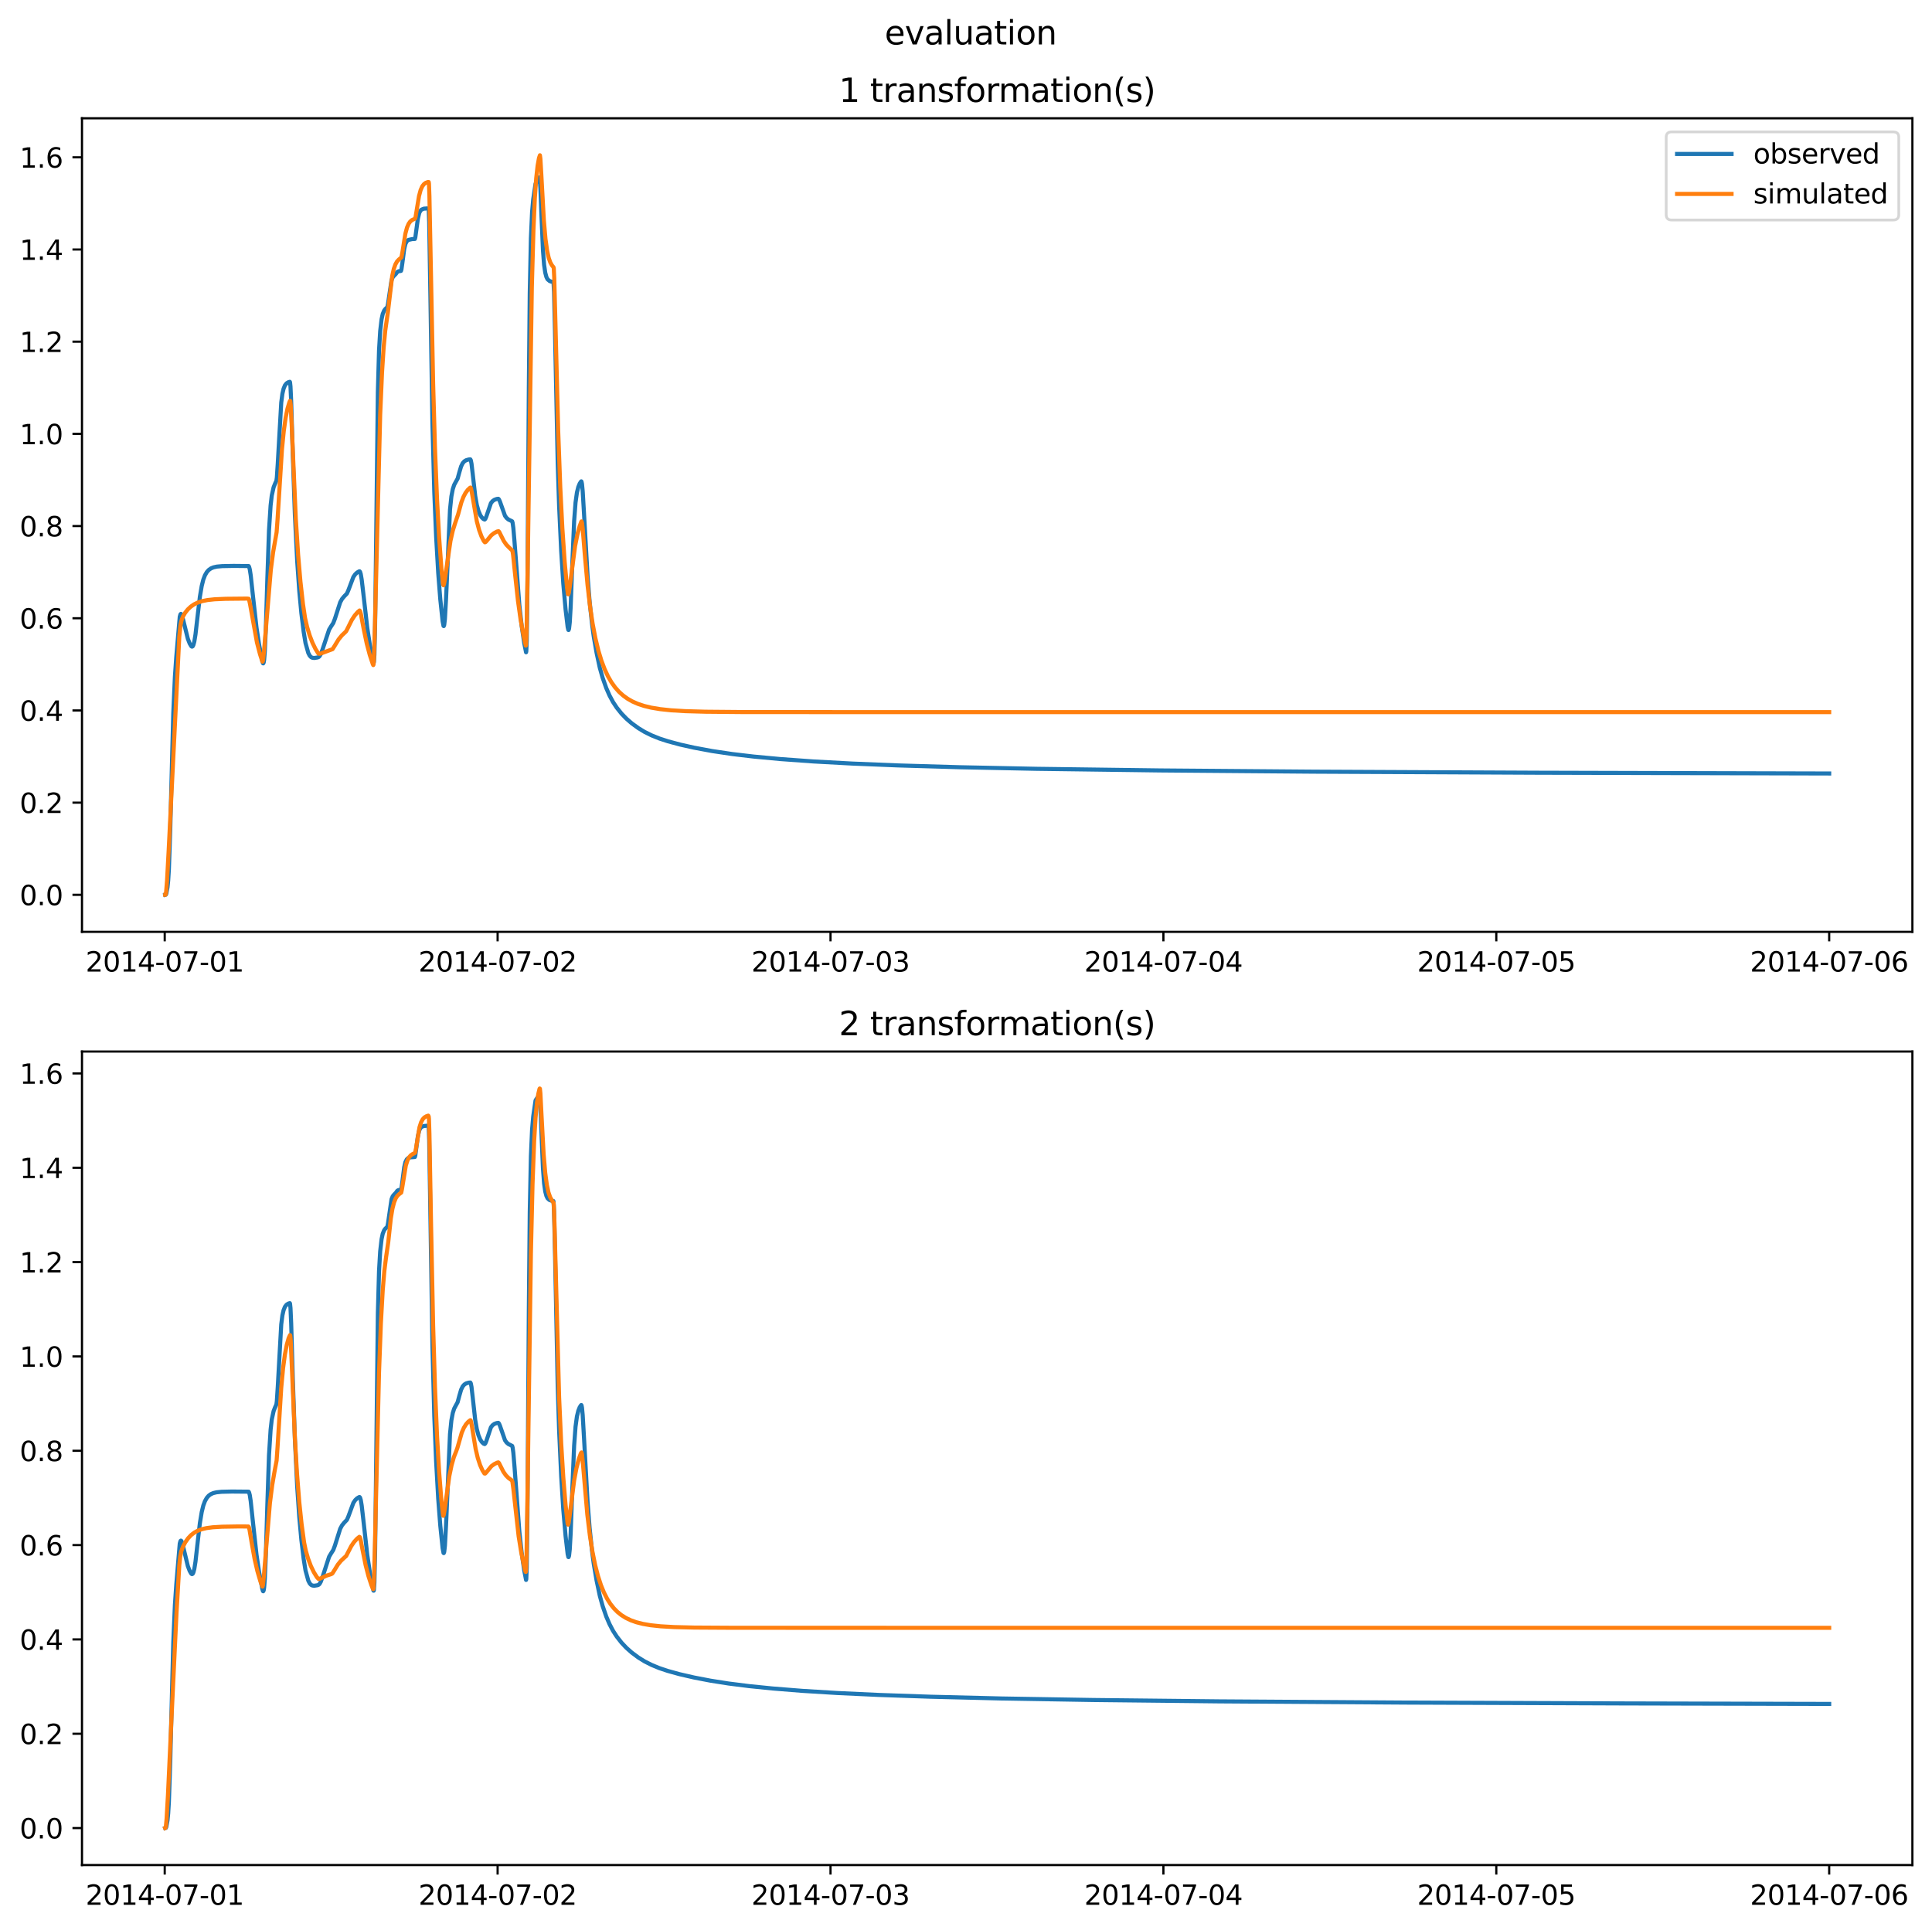 <?xml version="1.0" encoding="utf-8" standalone="no"?>
<!DOCTYPE svg PUBLIC "-//W3C//DTD SVG 1.1//EN"
  "http://www.w3.org/Graphics/SVG/1.1/DTD/svg11.dtd">
<svg xmlns:xlink="http://www.w3.org/1999/xlink" width="709.337pt" height="708.798pt" viewBox="0 0 709.337 708.798" xmlns="http://www.w3.org/2000/svg" version="1.1">
 <defs>
  <style type="text/css">*{stroke-linejoin: round; stroke-linecap: butt}</style>
 </defs>
 <g id="figure_1">
  <g id="patch_1">
   <path d="M 0 708.798 
L 709.337 708.798 
L 709.337 0 
L 0 0 
z
" style="fill: #ffffff"/>
  </g>
  <g id="axes_1">
   <g id="patch_2">
    <path d="M 30.103 342.2 
L 702.137 342.2 
L 702.137 43.44 
L 30.103 43.44 
z
" style="fill: #ffffff"/>
   </g>
   <g id="matplotlib.axis_1">
    <g id="xtick_1">
     <g id="line2d_1">
      <defs>
       <path id="m82e389ba92" d="M 0 0 
L 0 3.5 
" style="stroke: #000000; stroke-width: 0.8"/>
      </defs>
      <g>
       <use xlink:href="#m82e389ba92" x="60.48" y="342.2" style="stroke: #000000; stroke-width: 0.8"/>
      </g>
     </g>
     <g id="text_1">
      <!-- 2014-07-01 -->
      <g transform="translate(31.423 356.798) scale(0.1 -0.1)">
       <defs>
        <path id="DejaVuSans-32" d="M 1228 531 
L 3431 531 
L 3431 0 
L 469 0 
L 469 531 
Q 828 903 1448 1529 
Q 2069 2156 2228 2338 
Q 2531 2678 2651 2914 
Q 2772 3150 2772 3378 
Q 2772 3750 2511 3984 
Q 2250 4219 1831 4219 
Q 1534 4219 1204 4116 
Q 875 4013 500 3803 
L 500 4441 
Q 881 4594 1212 4672 
Q 1544 4750 1819 4750 
Q 2544 4750 2975 4387 
Q 3406 4025 3406 3419 
Q 3406 3131 3298 2873 
Q 3191 2616 2906 2266 
Q 2828 2175 2409 1742 
Q 1991 1309 1228 531 
z
" transform="scale(0.016)"/>
        <path id="DejaVuSans-30" d="M 2034 4250 
Q 1547 4250 1301 3770 
Q 1056 3291 1056 2328 
Q 1056 1369 1301 889 
Q 1547 409 2034 409 
Q 2525 409 2770 889 
Q 3016 1369 3016 2328 
Q 3016 3291 2770 3770 
Q 2525 4250 2034 4250 
z
M 2034 4750 
Q 2819 4750 3233 4129 
Q 3647 3509 3647 2328 
Q 3647 1150 3233 529 
Q 2819 -91 2034 -91 
Q 1250 -91 836 529 
Q 422 1150 422 2328 
Q 422 3509 836 4129 
Q 1250 4750 2034 4750 
z
" transform="scale(0.016)"/>
        <path id="DejaVuSans-31" d="M 794 531 
L 1825 531 
L 1825 4091 
L 703 3866 
L 703 4441 
L 1819 4666 
L 2450 4666 
L 2450 531 
L 3481 531 
L 3481 0 
L 794 0 
L 794 531 
z
" transform="scale(0.016)"/>
        <path id="DejaVuSans-34" d="M 2419 4116 
L 825 1625 
L 2419 1625 
L 2419 4116 
z
M 2253 4666 
L 3047 4666 
L 3047 1625 
L 3713 1625 
L 3713 1100 
L 3047 1100 
L 3047 0 
L 2419 0 
L 2419 1100 
L 313 1100 
L 313 1709 
L 2253 4666 
z
" transform="scale(0.016)"/>
        <path id="DejaVuSans-2d" d="M 313 2009 
L 1997 2009 
L 1997 1497 
L 313 1497 
L 313 2009 
z
" transform="scale(0.016)"/>
        <path id="DejaVuSans-37" d="M 525 4666 
L 3525 4666 
L 3525 4397 
L 1831 0 
L 1172 0 
L 2766 4134 
L 525 4134 
L 525 4666 
z
" transform="scale(0.016)"/>
       </defs>
       <use xlink:href="#DejaVuSans-32"/>
       <use xlink:href="#DejaVuSans-30" x="63.623"/>
       <use xlink:href="#DejaVuSans-31" x="127.246"/>
       <use xlink:href="#DejaVuSans-34" x="190.869"/>
       <use xlink:href="#DejaVuSans-2d" x="254.492"/>
       <use xlink:href="#DejaVuSans-30" x="290.576"/>
       <use xlink:href="#DejaVuSans-37" x="354.199"/>
       <use xlink:href="#DejaVuSans-2d" x="417.822"/>
       <use xlink:href="#DejaVuSans-30" x="453.906"/>
       <use xlink:href="#DejaVuSans-31" x="517.529"/>
      </g>
     </g>
    </g>
    <g id="xtick_2">
     <g id="line2d_2">
      <g>
       <use xlink:href="#m82e389ba92" x="182.702" y="342.2" style="stroke: #000000; stroke-width: 0.8"/>
      </g>
     </g>
     <g id="text_2">
      <!-- 2014-07-02 -->
      <g transform="translate(153.644 356.798) scale(0.1 -0.1)">
       <use xlink:href="#DejaVuSans-32"/>
       <use xlink:href="#DejaVuSans-30" x="63.623"/>
       <use xlink:href="#DejaVuSans-31" x="127.246"/>
       <use xlink:href="#DejaVuSans-34" x="190.869"/>
       <use xlink:href="#DejaVuSans-2d" x="254.492"/>
       <use xlink:href="#DejaVuSans-30" x="290.576"/>
       <use xlink:href="#DejaVuSans-37" x="354.199"/>
       <use xlink:href="#DejaVuSans-2d" x="417.822"/>
       <use xlink:href="#DejaVuSans-30" x="453.906"/>
       <use xlink:href="#DejaVuSans-32" x="517.529"/>
      </g>
     </g>
    </g>
    <g id="xtick_3">
     <g id="line2d_3">
      <g>
       <use xlink:href="#m82e389ba92" x="304.924" y="342.2" style="stroke: #000000; stroke-width: 0.8"/>
      </g>
     </g>
     <g id="text_3">
      <!-- 2014-07-03 -->
      <g transform="translate(275.866 356.798) scale(0.1 -0.1)">
       <defs>
        <path id="DejaVuSans-33" d="M 2597 2516 
Q 3050 2419 3304 2112 
Q 3559 1806 3559 1356 
Q 3559 666 3084 287 
Q 2609 -91 1734 -91 
Q 1441 -91 1130 -33 
Q 819 25 488 141 
L 488 750 
Q 750 597 1062 519 
Q 1375 441 1716 441 
Q 2309 441 2620 675 
Q 2931 909 2931 1356 
Q 2931 1769 2642 2001 
Q 2353 2234 1838 2234 
L 1294 2234 
L 1294 2753 
L 1863 2753 
Q 2328 2753 2575 2939 
Q 2822 3125 2822 3475 
Q 2822 3834 2567 4026 
Q 2313 4219 1838 4219 
Q 1578 4219 1281 4162 
Q 984 4106 628 3988 
L 628 4550 
Q 988 4650 1302 4700 
Q 1616 4750 1894 4750 
Q 2613 4750 3031 4423 
Q 3450 4097 3450 3541 
Q 3450 3153 3228 2886 
Q 3006 2619 2597 2516 
z
" transform="scale(0.016)"/>
       </defs>
       <use xlink:href="#DejaVuSans-32"/>
       <use xlink:href="#DejaVuSans-30" x="63.623"/>
       <use xlink:href="#DejaVuSans-31" x="127.246"/>
       <use xlink:href="#DejaVuSans-34" x="190.869"/>
       <use xlink:href="#DejaVuSans-2d" x="254.492"/>
       <use xlink:href="#DejaVuSans-30" x="290.576"/>
       <use xlink:href="#DejaVuSans-37" x="354.199"/>
       <use xlink:href="#DejaVuSans-2d" x="417.822"/>
       <use xlink:href="#DejaVuSans-30" x="453.906"/>
       <use xlink:href="#DejaVuSans-33" x="517.529"/>
      </g>
     </g>
    </g>
    <g id="xtick_4">
     <g id="line2d_4">
      <g>
       <use xlink:href="#m82e389ba92" x="427.146" y="342.2" style="stroke: #000000; stroke-width: 0.8"/>
      </g>
     </g>
     <g id="text_4">
      <!-- 2014-07-04 -->
      <g transform="translate(398.088 356.798) scale(0.1 -0.1)">
       <use xlink:href="#DejaVuSans-32"/>
       <use xlink:href="#DejaVuSans-30" x="63.623"/>
       <use xlink:href="#DejaVuSans-31" x="127.246"/>
       <use xlink:href="#DejaVuSans-34" x="190.869"/>
       <use xlink:href="#DejaVuSans-2d" x="254.492"/>
       <use xlink:href="#DejaVuSans-30" x="290.576"/>
       <use xlink:href="#DejaVuSans-37" x="354.199"/>
       <use xlink:href="#DejaVuSans-2d" x="417.822"/>
       <use xlink:href="#DejaVuSans-30" x="453.906"/>
       <use xlink:href="#DejaVuSans-34" x="517.529"/>
      </g>
     </g>
    </g>
    <g id="xtick_5">
     <g id="line2d_5">
      <g>
       <use xlink:href="#m82e389ba92" x="549.368" y="342.2" style="stroke: #000000; stroke-width: 0.8"/>
      </g>
     </g>
     <g id="text_5">
      <!-- 2014-07-05 -->
      <g transform="translate(520.31 356.798) scale(0.1 -0.1)">
       <defs>
        <path id="DejaVuSans-35" d="M 691 4666 
L 3169 4666 
L 3169 4134 
L 1269 4134 
L 1269 2991 
Q 1406 3038 1543 3061 
Q 1681 3084 1819 3084 
Q 2600 3084 3056 2656 
Q 3513 2228 3513 1497 
Q 3513 744 3044 326 
Q 2575 -91 1722 -91 
Q 1428 -91 1123 -41 
Q 819 9 494 109 
L 494 744 
Q 775 591 1075 516 
Q 1375 441 1709 441 
Q 2250 441 2565 725 
Q 2881 1009 2881 1497 
Q 2881 1984 2565 2268 
Q 2250 2553 1709 2553 
Q 1456 2553 1204 2497 
Q 953 2441 691 2322 
L 691 4666 
z
" transform="scale(0.016)"/>
       </defs>
       <use xlink:href="#DejaVuSans-32"/>
       <use xlink:href="#DejaVuSans-30" x="63.623"/>
       <use xlink:href="#DejaVuSans-31" x="127.246"/>
       <use xlink:href="#DejaVuSans-34" x="190.869"/>
       <use xlink:href="#DejaVuSans-2d" x="254.492"/>
       <use xlink:href="#DejaVuSans-30" x="290.576"/>
       <use xlink:href="#DejaVuSans-37" x="354.199"/>
       <use xlink:href="#DejaVuSans-2d" x="417.822"/>
       <use xlink:href="#DejaVuSans-30" x="453.906"/>
       <use xlink:href="#DejaVuSans-35" x="517.529"/>
      </g>
     </g>
    </g>
    <g id="xtick_6">
     <g id="line2d_6">
      <g>
       <use xlink:href="#m82e389ba92" x="671.59" y="342.2" style="stroke: #000000; stroke-width: 0.8"/>
      </g>
     </g>
     <g id="text_6">
      <!-- 2014-07-06 -->
      <g transform="translate(642.532 356.798) scale(0.1 -0.1)">
       <defs>
        <path id="DejaVuSans-36" d="M 2113 2584 
Q 1688 2584 1439 2293 
Q 1191 2003 1191 1497 
Q 1191 994 1439 701 
Q 1688 409 2113 409 
Q 2538 409 2786 701 
Q 3034 994 3034 1497 
Q 3034 2003 2786 2293 
Q 2538 2584 2113 2584 
z
M 3366 4563 
L 3366 3988 
Q 3128 4100 2886 4159 
Q 2644 4219 2406 4219 
Q 1781 4219 1451 3797 
Q 1122 3375 1075 2522 
Q 1259 2794 1537 2939 
Q 1816 3084 2150 3084 
Q 2853 3084 3261 2657 
Q 3669 2231 3669 1497 
Q 3669 778 3244 343 
Q 2819 -91 2113 -91 
Q 1303 -91 875 529 
Q 447 1150 447 2328 
Q 447 3434 972 4092 
Q 1497 4750 2381 4750 
Q 2619 4750 2861 4703 
Q 3103 4656 3366 4563 
z
" transform="scale(0.016)"/>
       </defs>
       <use xlink:href="#DejaVuSans-32"/>
       <use xlink:href="#DejaVuSans-30" x="63.623"/>
       <use xlink:href="#DejaVuSans-31" x="127.246"/>
       <use xlink:href="#DejaVuSans-34" x="190.869"/>
       <use xlink:href="#DejaVuSans-2d" x="254.492"/>
       <use xlink:href="#DejaVuSans-30" x="290.576"/>
       <use xlink:href="#DejaVuSans-37" x="354.199"/>
       <use xlink:href="#DejaVuSans-2d" x="417.822"/>
       <use xlink:href="#DejaVuSans-30" x="453.906"/>
       <use xlink:href="#DejaVuSans-36" x="517.529"/>
      </g>
     </g>
    </g>
   </g>
   <g id="matplotlib.axis_2">
    <g id="ytick_1">
     <g id="line2d_7">
      <defs>
       <path id="m7248bba0df" d="M 0 0 
L -3.5 0 
" style="stroke: #000000; stroke-width: 0.8"/>
      </defs>
      <g>
       <use xlink:href="#m7248bba0df" x="30.103" y="328.615" style="stroke: #000000; stroke-width: 0.8"/>
      </g>
     </g>
     <g id="text_7">
      <!-- 0.0 -->
      <g transform="translate(7.2 332.415) scale(0.1 -0.1)">
       <defs>
        <path id="DejaVuSans-2e" d="M 684 794 
L 1344 794 
L 1344 0 
L 684 0 
L 684 794 
z
" transform="scale(0.016)"/>
       </defs>
       <use xlink:href="#DejaVuSans-30"/>
       <use xlink:href="#DejaVuSans-2e" x="63.623"/>
       <use xlink:href="#DejaVuSans-30" x="95.41"/>
      </g>
     </g>
    </g>
    <g id="ytick_2">
     <g id="line2d_8">
      <g>
       <use xlink:href="#m7248bba0df" x="30.103" y="294.759" style="stroke: #000000; stroke-width: 0.8"/>
      </g>
     </g>
     <g id="text_8">
      <!-- 0.2 -->
      <g transform="translate(7.2 298.558) scale(0.1 -0.1)">
       <use xlink:href="#DejaVuSans-30"/>
       <use xlink:href="#DejaVuSans-2e" x="63.623"/>
       <use xlink:href="#DejaVuSans-32" x="95.41"/>
      </g>
     </g>
    </g>
    <g id="ytick_3">
     <g id="line2d_9">
      <g>
       <use xlink:href="#m7248bba0df" x="30.103" y="260.903" style="stroke: #000000; stroke-width: 0.8"/>
      </g>
     </g>
     <g id="text_9">
      <!-- 0.4 -->
      <g transform="translate(7.2 264.702) scale(0.1 -0.1)">
       <use xlink:href="#DejaVuSans-30"/>
       <use xlink:href="#DejaVuSans-2e" x="63.623"/>
       <use xlink:href="#DejaVuSans-34" x="95.41"/>
      </g>
     </g>
    </g>
    <g id="ytick_4">
     <g id="line2d_10">
      <g>
       <use xlink:href="#m7248bba0df" x="30.103" y="227.046" style="stroke: #000000; stroke-width: 0.8"/>
      </g>
     </g>
     <g id="text_10">
      <!-- 0.6 -->
      <g transform="translate(7.2 230.845) scale(0.1 -0.1)">
       <use xlink:href="#DejaVuSans-30"/>
       <use xlink:href="#DejaVuSans-2e" x="63.623"/>
       <use xlink:href="#DejaVuSans-36" x="95.41"/>
      </g>
     </g>
    </g>
    <g id="ytick_5">
     <g id="line2d_11">
      <g>
       <use xlink:href="#m7248bba0df" x="30.103" y="193.19" style="stroke: #000000; stroke-width: 0.8"/>
      </g>
     </g>
     <g id="text_11">
      <!-- 0.8 -->
      <g transform="translate(7.2 196.989) scale(0.1 -0.1)">
       <defs>
        <path id="DejaVuSans-38" d="M 2034 2216 
Q 1584 2216 1326 1975 
Q 1069 1734 1069 1313 
Q 1069 891 1326 650 
Q 1584 409 2034 409 
Q 2484 409 2743 651 
Q 3003 894 3003 1313 
Q 3003 1734 2745 1975 
Q 2488 2216 2034 2216 
z
M 1403 2484 
Q 997 2584 770 2862 
Q 544 3141 544 3541 
Q 544 4100 942 4425 
Q 1341 4750 2034 4750 
Q 2731 4750 3128 4425 
Q 3525 4100 3525 3541 
Q 3525 3141 3298 2862 
Q 3072 2584 2669 2484 
Q 3125 2378 3379 2068 
Q 3634 1759 3634 1313 
Q 3634 634 3220 271 
Q 2806 -91 2034 -91 
Q 1263 -91 848 271 
Q 434 634 434 1313 
Q 434 1759 690 2068 
Q 947 2378 1403 2484 
z
M 1172 3481 
Q 1172 3119 1398 2916 
Q 1625 2713 2034 2713 
Q 2441 2713 2670 2916 
Q 2900 3119 2900 3481 
Q 2900 3844 2670 4047 
Q 2441 4250 2034 4250 
Q 1625 4250 1398 4047 
Q 1172 3844 1172 3481 
z
" transform="scale(0.016)"/>
       </defs>
       <use xlink:href="#DejaVuSans-30"/>
       <use xlink:href="#DejaVuSans-2e" x="63.623"/>
       <use xlink:href="#DejaVuSans-38" x="95.41"/>
      </g>
     </g>
    </g>
    <g id="ytick_6">
     <g id="line2d_12">
      <g>
       <use xlink:href="#m7248bba0df" x="30.103" y="159.333" style="stroke: #000000; stroke-width: 0.8"/>
      </g>
     </g>
     <g id="text_12">
      <!-- 1.0 -->
      <g transform="translate(7.2 163.133) scale(0.1 -0.1)">
       <use xlink:href="#DejaVuSans-31"/>
       <use xlink:href="#DejaVuSans-2e" x="63.623"/>
       <use xlink:href="#DejaVuSans-30" x="95.41"/>
      </g>
     </g>
    </g>
    <g id="ytick_7">
     <g id="line2d_13">
      <g>
       <use xlink:href="#m7248bba0df" x="30.103" y="125.477" style="stroke: #000000; stroke-width: 0.8"/>
      </g>
     </g>
     <g id="text_13">
      <!-- 1.2 -->
      <g transform="translate(7.2 129.276) scale(0.1 -0.1)">
       <use xlink:href="#DejaVuSans-31"/>
       <use xlink:href="#DejaVuSans-2e" x="63.623"/>
       <use xlink:href="#DejaVuSans-32" x="95.41"/>
      </g>
     </g>
    </g>
    <g id="ytick_8">
     <g id="line2d_14">
      <g>
       <use xlink:href="#m7248bba0df" x="30.103" y="91.621" style="stroke: #000000; stroke-width: 0.8"/>
      </g>
     </g>
     <g id="text_14">
      <!-- 1.4 -->
      <g transform="translate(7.2 95.42) scale(0.1 -0.1)">
       <use xlink:href="#DejaVuSans-31"/>
       <use xlink:href="#DejaVuSans-2e" x="63.623"/>
       <use xlink:href="#DejaVuSans-34" x="95.41"/>
      </g>
     </g>
    </g>
    <g id="ytick_9">
     <g id="line2d_15">
      <g>
       <use xlink:href="#m7248bba0df" x="30.103" y="57.764" style="stroke: #000000; stroke-width: 0.8"/>
      </g>
     </g>
     <g id="text_15">
      <!-- 1.6 -->
      <g transform="translate(7.2 61.564) scale(0.1 -0.1)">
       <use xlink:href="#DejaVuSans-31"/>
       <use xlink:href="#DejaVuSans-2e" x="63.623"/>
       <use xlink:href="#DejaVuSans-36" x="95.41"/>
      </g>
     </g>
    </g>
   </g>
   <g id="line2d_16">
    <path d="M 60.65 328.615 
L 60.905 328.539 
L 61.074 328.142 
L 61.499 325.861 
L 61.754 323.334 
L 62.008 319.22 
L 62.517 304.59 
L 63.112 281.234 
L 63.621 262.015 
L 64.215 248.604 
L 64.724 241.205 
L 65.997 226.497 
L 66.252 225.598 
L 66.422 225.439 
L 66.591 225.551 
L 66.846 226.113 
L 67.27 227.709 
L 68.968 234.593 
L 69.647 236.333 
L 70.241 237.331 
L 70.496 237.477 
L 70.75 237.345 
L 71.005 236.858 
L 71.345 235.604 
L 71.769 233.017 
L 72.533 226.392 
L 73.382 219.18 
L 74.061 215.187 
L 74.655 212.828 
L 75.249 211.273 
L 75.928 210.097 
L 76.607 209.331 
L 77.456 208.734 
L 78.389 208.349 
L 79.662 208.072 
L 81.615 207.899 
L 85.773 207.823 
L 91.29 207.878 
L 91.46 208.168 
L 91.715 209.127 
L 92.054 211.311 
L 92.818 218.374 
L 94.176 230.452 
L 95.11 236.628 
L 96.298 242.774 
L 96.553 243.571 
L 96.638 243.627 
L 96.807 243.318 
L 96.977 242.297 
L 97.232 239.136 
L 97.571 231.597 
L 98.165 212.267 
L 98.76 194.839 
L 99.354 185.641 
L 99.778 181.979 
L 100.457 178.953 
L 100.966 177.671 
L 101.476 176.569 
L 101.645 175.334 
L 101.985 170.204 
L 103.258 147.833 
L 103.682 144.607 
L 104.107 142.773 
L 104.616 141.514 
L 105.21 140.771 
L 105.889 140.357 
L 106.398 140.207 
L 106.483 140.356 
L 106.653 141.961 
L 106.908 147.49 
L 107.502 167.119 
L 108.266 189.047 
L 109.114 206.053 
L 109.878 216.995 
L 110.642 225.152 
L 111.491 232.029 
L 112.17 236.154 
L 113.189 239.788 
L 113.698 240.776 
L 114.207 241.321 
L 114.716 241.568 
L 115.395 241.634 
L 116.584 241.454 
L 117.008 241.285 
L 117.347 240.952 
L 117.772 240.218 
L 118.366 238.653 
L 120.827 231.239 
L 121.506 230.108 
L 122.355 228.812 
L 122.949 227.266 
L 124.901 221.195 
L 125.58 219.959 
L 126.344 219.033 
L 127.363 217.984 
L 127.872 216.843 
L 129.739 211.897 
L 130.418 210.905 
L 131.097 210.267 
L 131.861 209.819 
L 132.031 209.803 
L 132.201 210.008 
L 132.455 210.828 
L 132.795 212.824 
L 133.389 217.845 
L 134.832 230.487 
L 135.766 236.635 
L 136.869 242.385 
L 137.124 243.398 
L 137.209 243.414 
L 137.293 243.069 
L 137.463 240.497 
L 137.718 229.555 
L 138.057 202.401 
L 138.736 143.799 
L 139.161 128.673 
L 139.585 121.606 
L 140.094 117.262 
L 140.519 115.298 
L 141.028 114.067 
L 141.452 113.494 
L 142.216 112.785 
L 142.471 111.482 
L 143.744 102.923 
L 144.168 101.883 
L 144.593 101.344 
L 145.357 100.578 
L 145.866 99.865 
L 146.375 99.61 
L 147.054 99.521 
L 147.224 99.48 
L 147.394 98.922 
L 147.733 96.556 
L 148.412 91.402 
L 148.837 89.621 
L 149.346 88.599 
L 149.94 88.112 
L 151.298 87.807 
L 152.317 87.758 
L 152.486 87.182 
L 152.911 84.08 
L 153.42 80.336 
L 153.929 78.191 
L 154.354 77.411 
L 154.693 77.013 
L 155.457 76.676 
L 155.796 76.61 
L 156.221 76.595 
L 156.56 76.539 
L 156.815 76.558 
L 157.324 76.592 
L 157.409 76.99 
L 157.579 81.809 
L 158.003 107.613 
L 158.767 155.324 
L 159.446 180.749 
L 160.125 196.996 
L 160.889 210.338 
L 161.653 220.088 
L 162.502 228.135 
L 162.841 229.873 
L 162.926 229.929 
L 163.096 229.482 
L 163.35 227.315 
L 163.775 219.765 
L 165.218 187.186 
L 165.727 182.3 
L 166.236 179.643 
L 166.745 178.075 
L 167.255 177.125 
L 168.019 175.762 
L 168.613 173.577 
L 169.292 171.285 
L 169.886 170.087 
L 170.48 169.417 
L 171.159 169.007 
L 172.093 168.744 
L 172.687 168.696 
L 172.857 169.012 
L 173.111 170.268 
L 173.536 173.852 
L 174.469 182.076 
L 175.063 185.436 
L 175.658 187.588 
L 176.337 189.198 
L 176.931 190.072 
L 177.525 190.627 
L 177.949 190.791 
L 178.204 190.531 
L 178.543 189.727 
L 180.241 184.774 
L 180.835 184.035 
L 181.514 183.555 
L 182.363 183.243 
L 182.957 183.166 
L 183.211 183.421 
L 183.551 184.192 
L 185.418 189.436 
L 186.012 190.241 
L 186.691 190.798 
L 187.455 191.157 
L 188.049 191.461 
L 188.219 192.078 
L 188.474 193.904 
L 188.898 198.853 
L 190.681 222.196 
L 191.529 229.785 
L 192.463 236.151 
L 193.142 239.548 
L 193.227 239.221 
L 193.397 235.16 
L 193.651 216.016 
L 194.161 142.727 
L 194.5 107.578 
L 194.924 87.419 
L 195.349 77.973 
L 195.773 73.208 
L 196.622 67.488 
L 196.961 66.926 
L 197.301 66.452 
L 197.556 66.098 
L 197.81 65.655 
L 197.98 65.14 
L 198.065 65.229 
L 198.15 65.542 
L 198.404 69.132 
L 198.744 77.723 
L 199.338 91.731 
L 199.762 97.219 
L 200.187 100.14 
L 200.611 101.719 
L 201.036 102.572 
L 201.799 103.213 
L 202.394 103.415 
L 203.157 103.546 
L 203.242 103.872 
L 203.412 107.185 
L 203.752 121.113 
L 204.77 170.311 
L 205.279 185.821 
L 206.043 202.352 
L 206.807 214.252 
L 207.656 223.854 
L 208.42 230.288 
L 208.674 231.332 
L 208.759 231.369 
L 208.929 230.878 
L 209.184 228.634 
L 209.523 222.825 
L 210.117 207.164 
L 210.796 191.348 
L 211.306 184.575 
L 211.815 180.913 
L 212.324 178.845 
L 212.833 177.588 
L 213.343 176.814 
L 213.427 176.772 
L 213.512 176.888 
L 213.682 177.726 
L 213.937 180.39 
L 214.446 188.996 
L 215.719 211.414 
L 216.483 220.938 
L 217.332 228.884 
L 218.011 233.853 
L 219.029 239.722 
L 220.218 245.235 
L 221.236 248.844 
L 222.594 252.702 
L 223.782 255.403 
L 225.056 257.778 
L 226.414 259.842 
L 228.196 262.074 
L 229.978 263.922 
L 231.93 265.617 
L 234.392 267.408 
L 236.684 268.797 
L 239.23 270.053 
L 242.116 271.218 
L 245.256 272.237 
L 249.755 273.444 
L 254.762 274.564 
L 261.467 275.812 
L 268.937 276.923 
L 276.745 277.844 
L 286.506 278.756 
L 298.643 279.634 
L 312.902 280.41 
L 329.708 281.092 
L 352.37 281.758 
L 380.549 282.335 
L 425.958 282.934 
L 482.485 283.388 
L 564.646 283.775 
L 671.59 284.054 
L 671.59 284.054 
" clip-path="url(#peefd006ee6)" style="fill: none; stroke: #1f77b4; stroke-width: 1.5; stroke-linecap: square"/>
   </g>
   <g id="line2d_17">
    <path d="M 60.65 328.615 
L 60.735 328.62 
L 60.82 328.496 
L 60.99 327.544 
L 61.329 323.397 
L 61.923 312.401 
L 65.828 233.773 
L 66.252 229.696 
L 66.676 227.72 
L 67.186 226.381 
L 67.949 225.067 
L 68.968 223.789 
L 70.071 222.756 
L 71.26 221.938 
L 72.618 221.275 
L 74.23 220.749 
L 76.182 220.359 
L 78.814 220.077 
L 82.803 219.903 
L 90.696 219.827 
L 91.29 219.886 
L 91.46 220.272 
L 91.8 221.843 
L 94.346 235.958 
L 95.449 240.208 
L 96.298 242.862 
L 96.383 242.99 
L 96.468 242.875 
L 96.638 242.016 
L 96.977 238.604 
L 99.439 209.203 
L 100.287 202.718 
L 101.136 197.88 
L 101.56 195.455 
L 101.9 190.809 
L 103.513 165.144 
L 104.192 158.265 
L 104.871 153.427 
L 105.55 150.084 
L 106.229 147.8 
L 106.483 147.192 
L 106.568 147.242 
L 106.738 148.795 
L 107.077 155.587 
L 108.605 190.504 
L 109.454 203.679 
L 110.303 213.557 
L 111.236 221.851 
L 112 226.954 
L 112.764 230.289 
L 113.698 233.366 
L 114.716 236.022 
L 115.82 238.305 
L 116.838 239.942 
L 117.178 240.106 
L 117.687 240.026 
L 122.101 238.392 
L 122.695 237.459 
L 124.307 234.824 
L 125.496 233.354 
L 126.684 232.23 
L 127.108 231.79 
L 127.702 230.622 
L 129.145 227.709 
L 130.249 226.025 
L 131.352 224.754 
L 132.031 224.192 
L 132.201 224.425 
L 132.54 225.679 
L 133.559 231.125 
L 134.662 236.361 
L 135.766 240.526 
L 136.869 243.873 
L 137.039 244.249 
L 137.124 244.121 
L 137.293 241.745 
L 137.633 230.702 
L 139.585 152.239 
L 140.264 136.766 
L 140.858 127.589 
L 141.452 121.364 
L 142.046 117.204 
L 142.386 114.929 
L 143.999 101.329 
L 144.593 98.722 
L 145.187 97.063 
L 145.781 96.02 
L 146.46 95.297 
L 147.394 94.498 
L 147.733 92.674 
L 148.837 85.805 
L 149.431 83.579 
L 150.025 82.195 
L 150.619 81.353 
L 151.298 80.793 
L 152.062 80.452 
L 152.401 80.287 
L 152.571 79.732 
L 152.996 77.119 
L 153.844 71.997 
L 154.438 69.779 
L 155.033 68.439 
L 155.627 67.651 
L 156.306 67.145 
L 157.154 66.832 
L 157.324 66.845 
L 157.409 66.862 
L 157.494 67.445 
L 157.664 72.024 
L 158.088 93.562 
L 159.022 140.737 
L 159.701 164.538 
L 160.465 183.593 
L 161.229 197.411 
L 162.077 208.837 
L 162.671 214.646 
L 162.841 214.939 
L 163.011 214.556 
L 163.35 212.634 
L 165.387 198.644 
L 166.236 194.891 
L 167.085 192.163 
L 168.188 188.913 
L 169.377 184.53 
L 170.141 182.509 
L 170.904 181.041 
L 171.753 179.888 
L 172.602 179.1 
L 172.772 179.04 
L 172.941 179.395 
L 173.281 181.063 
L 175.063 191.433 
L 175.912 194.635 
L 176.761 196.962 
L 177.61 198.663 
L 178.034 199.155 
L 178.289 199.067 
L 178.713 198.601 
L 180.326 196.635 
L 181.344 195.816 
L 182.448 195.217 
L 183.042 195.069 
L 183.296 195.356 
L 183.891 196.55 
L 184.994 198.721 
L 185.928 200.055 
L 186.861 201.015 
L 188.134 202.242 
L 188.389 203.854 
L 189.068 210.435 
L 190.171 220.603 
L 191.105 227.288 
L 192.124 233.014 
L 193.057 237.096 
L 193.142 236.858 
L 193.312 232.797 
L 193.651 213.874 
L 195.264 105.568 
L 195.858 84.285 
L 196.367 72.744 
L 196.877 65.41 
L 197.386 60.834 
L 197.895 58.014 
L 198.235 57.02 
L 198.404 58.3 
L 198.744 64.059 
L 199.678 80.946 
L 200.272 87.729 
L 200.866 92.027 
L 201.46 94.712 
L 202.054 96.389 
L 202.648 97.438 
L 203.242 98.166 
L 203.327 98.666 
L 203.497 102.101 
L 203.921 118.308 
L 204.94 158.142 
L 205.704 178.944 
L 206.468 193.966 
L 207.316 206.274 
L 208.165 215.545 
L 208.505 218.137 
L 208.674 218.26 
L 208.844 217.716 
L 209.184 215.491 
L 211.136 200.582 
L 211.985 196.311 
L 212.833 193.19 
L 213.427 191.562 
L 213.512 191.476 
L 213.682 192.022 
L 213.937 194.137 
L 214.701 203.511 
L 215.719 214.865 
L 216.653 222.837 
L 217.586 229.056 
L 218.605 234.405 
L 219.708 238.979 
L 220.812 242.621 
L 222 245.769 
L 223.188 248.31 
L 224.461 250.517 
L 225.819 252.419 
L 227.262 254.046 
L 228.79 255.426 
L 230.403 256.589 
L 232.185 257.603 
L 234.222 258.499 
L 236.514 259.256 
L 239.145 259.888 
L 242.37 260.424 
L 246.359 260.847 
L 251.537 261.161 
L 259.006 261.373 
L 271.907 261.487 
L 310.781 261.516 
L 671.59 261.517 
L 671.59 261.517 
" clip-path="url(#peefd006ee6)" style="fill: none; stroke: #ff7f0e; stroke-width: 1.5; stroke-linecap: square"/>
   </g>
   <g id="patch_3">
    <path d="M 30.103 342.2 
L 30.103 43.44 
" style="fill: none; stroke: #000000; stroke-width: 0.8; stroke-linejoin: miter; stroke-linecap: square"/>
   </g>
   <g id="patch_4">
    <path d="M 702.137 342.2 
L 702.137 43.44 
" style="fill: none; stroke: #000000; stroke-width: 0.8; stroke-linejoin: miter; stroke-linecap: square"/>
   </g>
   <g id="patch_5">
    <path d="M 30.103 342.2 
L 702.137 342.2 
" style="fill: none; stroke: #000000; stroke-width: 0.8; stroke-linejoin: miter; stroke-linecap: square"/>
   </g>
   <g id="patch_6">
    <path d="M 30.103 43.44 
L 702.137 43.44 
" style="fill: none; stroke: #000000; stroke-width: 0.8; stroke-linejoin: miter; stroke-linecap: square"/>
   </g>
   <g id="text_16">
    <!-- 1 transformation(s) -->
    <g transform="translate(308.005 37.44) scale(0.12 -0.12)">
     <defs>
      <path id="DejaVuSans-20" transform="scale(0.016)"/>
      <path id="DejaVuSans-74" d="M 1172 4494 
L 1172 3500 
L 2356 3500 
L 2356 3053 
L 1172 3053 
L 1172 1153 
Q 1172 725 1289 603 
Q 1406 481 1766 481 
L 2356 481 
L 2356 0 
L 1766 0 
Q 1100 0 847 248 
Q 594 497 594 1153 
L 594 3053 
L 172 3053 
L 172 3500 
L 594 3500 
L 594 4494 
L 1172 4494 
z
" transform="scale(0.016)"/>
      <path id="DejaVuSans-72" d="M 2631 2963 
Q 2534 3019 2420 3045 
Q 2306 3072 2169 3072 
Q 1681 3072 1420 2755 
Q 1159 2438 1159 1844 
L 1159 0 
L 581 0 
L 581 3500 
L 1159 3500 
L 1159 2956 
Q 1341 3275 1631 3429 
Q 1922 3584 2338 3584 
Q 2397 3584 2469 3576 
Q 2541 3569 2628 3553 
L 2631 2963 
z
" transform="scale(0.016)"/>
      <path id="DejaVuSans-61" d="M 2194 1759 
Q 1497 1759 1228 1600 
Q 959 1441 959 1056 
Q 959 750 1161 570 
Q 1363 391 1709 391 
Q 2188 391 2477 730 
Q 2766 1069 2766 1631 
L 2766 1759 
L 2194 1759 
z
M 3341 1997 
L 3341 0 
L 2766 0 
L 2766 531 
Q 2569 213 2275 61 
Q 1981 -91 1556 -91 
Q 1019 -91 701 211 
Q 384 513 384 1019 
Q 384 1609 779 1909 
Q 1175 2209 1959 2209 
L 2766 2209 
L 2766 2266 
Q 2766 2663 2505 2880 
Q 2244 3097 1772 3097 
Q 1472 3097 1187 3025 
Q 903 2953 641 2809 
L 641 3341 
Q 956 3463 1253 3523 
Q 1550 3584 1831 3584 
Q 2591 3584 2966 3190 
Q 3341 2797 3341 1997 
z
" transform="scale(0.016)"/>
      <path id="DejaVuSans-6e" d="M 3513 2113 
L 3513 0 
L 2938 0 
L 2938 2094 
Q 2938 2591 2744 2837 
Q 2550 3084 2163 3084 
Q 1697 3084 1428 2787 
Q 1159 2491 1159 1978 
L 1159 0 
L 581 0 
L 581 3500 
L 1159 3500 
L 1159 2956 
Q 1366 3272 1645 3428 
Q 1925 3584 2291 3584 
Q 2894 3584 3203 3211 
Q 3513 2838 3513 2113 
z
" transform="scale(0.016)"/>
      <path id="DejaVuSans-73" d="M 2834 3397 
L 2834 2853 
Q 2591 2978 2328 3040 
Q 2066 3103 1784 3103 
Q 1356 3103 1142 2972 
Q 928 2841 928 2578 
Q 928 2378 1081 2264 
Q 1234 2150 1697 2047 
L 1894 2003 
Q 2506 1872 2764 1633 
Q 3022 1394 3022 966 
Q 3022 478 2636 193 
Q 2250 -91 1575 -91 
Q 1294 -91 989 -36 
Q 684 19 347 128 
L 347 722 
Q 666 556 975 473 
Q 1284 391 1588 391 
Q 1994 391 2212 530 
Q 2431 669 2431 922 
Q 2431 1156 2273 1281 
Q 2116 1406 1581 1522 
L 1381 1569 
Q 847 1681 609 1914 
Q 372 2147 372 2553 
Q 372 3047 722 3315 
Q 1072 3584 1716 3584 
Q 2034 3584 2315 3537 
Q 2597 3491 2834 3397 
z
" transform="scale(0.016)"/>
      <path id="DejaVuSans-66" d="M 2375 4863 
L 2375 4384 
L 1825 4384 
Q 1516 4384 1395 4259 
Q 1275 4134 1275 3809 
L 1275 3500 
L 2222 3500 
L 2222 3053 
L 1275 3053 
L 1275 0 
L 697 0 
L 697 3053 
L 147 3053 
L 147 3500 
L 697 3500 
L 697 3744 
Q 697 4328 969 4595 
Q 1241 4863 1831 4863 
L 2375 4863 
z
" transform="scale(0.016)"/>
      <path id="DejaVuSans-6f" d="M 1959 3097 
Q 1497 3097 1228 2736 
Q 959 2375 959 1747 
Q 959 1119 1226 758 
Q 1494 397 1959 397 
Q 2419 397 2687 759 
Q 2956 1122 2956 1747 
Q 2956 2369 2687 2733 
Q 2419 3097 1959 3097 
z
M 1959 3584 
Q 2709 3584 3137 3096 
Q 3566 2609 3566 1747 
Q 3566 888 3137 398 
Q 2709 -91 1959 -91 
Q 1206 -91 779 398 
Q 353 888 353 1747 
Q 353 2609 779 3096 
Q 1206 3584 1959 3584 
z
" transform="scale(0.016)"/>
      <path id="DejaVuSans-6d" d="M 3328 2828 
Q 3544 3216 3844 3400 
Q 4144 3584 4550 3584 
Q 5097 3584 5394 3201 
Q 5691 2819 5691 2113 
L 5691 0 
L 5113 0 
L 5113 2094 
Q 5113 2597 4934 2840 
Q 4756 3084 4391 3084 
Q 3944 3084 3684 2787 
Q 3425 2491 3425 1978 
L 3425 0 
L 2847 0 
L 2847 2094 
Q 2847 2600 2669 2842 
Q 2491 3084 2119 3084 
Q 1678 3084 1418 2786 
Q 1159 2488 1159 1978 
L 1159 0 
L 581 0 
L 581 3500 
L 1159 3500 
L 1159 2956 
Q 1356 3278 1631 3431 
Q 1906 3584 2284 3584 
Q 2666 3584 2933 3390 
Q 3200 3197 3328 2828 
z
" transform="scale(0.016)"/>
      <path id="DejaVuSans-69" d="M 603 3500 
L 1178 3500 
L 1178 0 
L 603 0 
L 603 3500 
z
M 603 4863 
L 1178 4863 
L 1178 4134 
L 603 4134 
L 603 4863 
z
" transform="scale(0.016)"/>
      <path id="DejaVuSans-28" d="M 1984 4856 
Q 1566 4138 1362 3434 
Q 1159 2731 1159 2009 
Q 1159 1288 1364 580 
Q 1569 -128 1984 -844 
L 1484 -844 
Q 1016 -109 783 600 
Q 550 1309 550 2009 
Q 550 2706 781 3412 
Q 1013 4119 1484 4856 
L 1984 4856 
z
" transform="scale(0.016)"/>
      <path id="DejaVuSans-29" d="M 513 4856 
L 1013 4856 
Q 1481 4119 1714 3412 
Q 1947 2706 1947 2009 
Q 1947 1309 1714 600 
Q 1481 -109 1013 -844 
L 513 -844 
Q 928 -128 1133 580 
Q 1338 1288 1338 2009 
Q 1338 2731 1133 3434 
Q 928 4138 513 4856 
z
" transform="scale(0.016)"/>
     </defs>
     <use xlink:href="#DejaVuSans-31"/>
     <use xlink:href="#DejaVuSans-20" x="63.623"/>
     <use xlink:href="#DejaVuSans-74" x="95.41"/>
     <use xlink:href="#DejaVuSans-72" x="134.619"/>
     <use xlink:href="#DejaVuSans-61" x="175.732"/>
     <use xlink:href="#DejaVuSans-6e" x="237.012"/>
     <use xlink:href="#DejaVuSans-73" x="300.391"/>
     <use xlink:href="#DejaVuSans-66" x="352.49"/>
     <use xlink:href="#DejaVuSans-6f" x="387.695"/>
     <use xlink:href="#DejaVuSans-72" x="448.877"/>
     <use xlink:href="#DejaVuSans-6d" x="488.24"/>
     <use xlink:href="#DejaVuSans-61" x="585.652"/>
     <use xlink:href="#DejaVuSans-74" x="646.932"/>
     <use xlink:href="#DejaVuSans-69" x="686.141"/>
     <use xlink:href="#DejaVuSans-6f" x="713.924"/>
     <use xlink:href="#DejaVuSans-6e" x="775.105"/>
     <use xlink:href="#DejaVuSans-28" x="838.484"/>
     <use xlink:href="#DejaVuSans-73" x="877.498"/>
     <use xlink:href="#DejaVuSans-29" x="929.598"/>
    </g>
   </g>
   <g id="legend_1">
    <g id="patch_7">
     <path d="M 613.743 80.796 
L 695.137 80.796 
Q 697.137 80.796 697.137 78.796 
L 697.137 50.44 
Q 697.137 48.44 695.137 48.44 
L 613.743 48.44 
Q 611.743 48.44 611.743 50.44 
L 611.743 78.796 
Q 611.743 80.796 613.743 80.796 
z
" style="fill: #ffffff; opacity: 0.8; stroke: #cccccc; stroke-linejoin: miter"/>
    </g>
    <g id="line2d_18">
     <path d="M 615.743 56.538 
L 625.743 56.538 
L 635.743 56.538 
" style="fill: none; stroke: #1f77b4; stroke-width: 1.5; stroke-linecap: square"/>
    </g>
    <g id="text_17">
     <!-- observed -->
     <g transform="translate(643.743 60.038) scale(0.1 -0.1)">
      <defs>
       <path id="DejaVuSans-62" d="M 3116 1747 
Q 3116 2381 2855 2742 
Q 2594 3103 2138 3103 
Q 1681 3103 1420 2742 
Q 1159 2381 1159 1747 
Q 1159 1113 1420 752 
Q 1681 391 2138 391 
Q 2594 391 2855 752 
Q 3116 1113 3116 1747 
z
M 1159 2969 
Q 1341 3281 1617 3432 
Q 1894 3584 2278 3584 
Q 2916 3584 3314 3078 
Q 3713 2572 3713 1747 
Q 3713 922 3314 415 
Q 2916 -91 2278 -91 
Q 1894 -91 1617 61 
Q 1341 213 1159 525 
L 1159 0 
L 581 0 
L 581 4863 
L 1159 4863 
L 1159 2969 
z
" transform="scale(0.016)"/>
       <path id="DejaVuSans-65" d="M 3597 1894 
L 3597 1613 
L 953 1613 
Q 991 1019 1311 708 
Q 1631 397 2203 397 
Q 2534 397 2845 478 
Q 3156 559 3463 722 
L 3463 178 
Q 3153 47 2828 -22 
Q 2503 -91 2169 -91 
Q 1331 -91 842 396 
Q 353 884 353 1716 
Q 353 2575 817 3079 
Q 1281 3584 2069 3584 
Q 2775 3584 3186 3129 
Q 3597 2675 3597 1894 
z
M 3022 2063 
Q 3016 2534 2758 2815 
Q 2500 3097 2075 3097 
Q 1594 3097 1305 2825 
Q 1016 2553 972 2059 
L 3022 2063 
z
" transform="scale(0.016)"/>
       <path id="DejaVuSans-76" d="M 191 3500 
L 800 3500 
L 1894 563 
L 2988 3500 
L 3597 3500 
L 2284 0 
L 1503 0 
L 191 3500 
z
" transform="scale(0.016)"/>
       <path id="DejaVuSans-64" d="M 2906 2969 
L 2906 4863 
L 3481 4863 
L 3481 0 
L 2906 0 
L 2906 525 
Q 2725 213 2448 61 
Q 2172 -91 1784 -91 
Q 1150 -91 751 415 
Q 353 922 353 1747 
Q 353 2572 751 3078 
Q 1150 3584 1784 3584 
Q 2172 3584 2448 3432 
Q 2725 3281 2906 2969 
z
M 947 1747 
Q 947 1113 1208 752 
Q 1469 391 1925 391 
Q 2381 391 2643 752 
Q 2906 1113 2906 1747 
Q 2906 2381 2643 2742 
Q 2381 3103 1925 3103 
Q 1469 3103 1208 2742 
Q 947 2381 947 1747 
z
" transform="scale(0.016)"/>
      </defs>
      <use xlink:href="#DejaVuSans-6f"/>
      <use xlink:href="#DejaVuSans-62" x="61.182"/>
      <use xlink:href="#DejaVuSans-73" x="124.658"/>
      <use xlink:href="#DejaVuSans-65" x="176.758"/>
      <use xlink:href="#DejaVuSans-72" x="238.281"/>
      <use xlink:href="#DejaVuSans-76" x="279.395"/>
      <use xlink:href="#DejaVuSans-65" x="338.574"/>
      <use xlink:href="#DejaVuSans-64" x="400.098"/>
     </g>
    </g>
    <g id="line2d_19">
     <path d="M 615.743 71.217 
L 625.743 71.217 
L 635.743 71.217 
" style="fill: none; stroke: #ff7f0e; stroke-width: 1.5; stroke-linecap: square"/>
    </g>
    <g id="text_18">
     <!-- simulated -->
     <g transform="translate(643.743 74.717) scale(0.1 -0.1)">
      <defs>
       <path id="DejaVuSans-75" d="M 544 1381 
L 544 3500 
L 1119 3500 
L 1119 1403 
Q 1119 906 1312 657 
Q 1506 409 1894 409 
Q 2359 409 2629 706 
Q 2900 1003 2900 1516 
L 2900 3500 
L 3475 3500 
L 3475 0 
L 2900 0 
L 2900 538 
Q 2691 219 2414 64 
Q 2138 -91 1772 -91 
Q 1169 -91 856 284 
Q 544 659 544 1381 
z
M 1991 3584 
L 1991 3584 
z
" transform="scale(0.016)"/>
       <path id="DejaVuSans-6c" d="M 603 4863 
L 1178 4863 
L 1178 0 
L 603 0 
L 603 4863 
z
" transform="scale(0.016)"/>
      </defs>
      <use xlink:href="#DejaVuSans-73"/>
      <use xlink:href="#DejaVuSans-69" x="52.1"/>
      <use xlink:href="#DejaVuSans-6d" x="79.883"/>
      <use xlink:href="#DejaVuSans-75" x="177.295"/>
      <use xlink:href="#DejaVuSans-6c" x="240.674"/>
      <use xlink:href="#DejaVuSans-61" x="268.457"/>
      <use xlink:href="#DejaVuSans-74" x="329.736"/>
      <use xlink:href="#DejaVuSans-65" x="368.945"/>
      <use xlink:href="#DejaVuSans-64" x="430.469"/>
     </g>
    </g>
   </g>
  </g>
  <g id="axes_2">
   <g id="patch_8">
    <path d="M 30.103 684.92 
L 702.137 684.92 
L 702.137 386.16 
L 30.103 386.16 
z
" style="fill: #ffffff"/>
   </g>
   <g id="matplotlib.axis_3">
    <g id="xtick_7">
     <g id="line2d_20">
      <g>
       <use xlink:href="#m82e389ba92" x="60.48" y="684.92" style="stroke: #000000; stroke-width: 0.8"/>
      </g>
     </g>
     <g id="text_19">
      <!-- 2014-07-01 -->
      <g transform="translate(31.423 699.518) scale(0.1 -0.1)">
       <use xlink:href="#DejaVuSans-32"/>
       <use xlink:href="#DejaVuSans-30" x="63.623"/>
       <use xlink:href="#DejaVuSans-31" x="127.246"/>
       <use xlink:href="#DejaVuSans-34" x="190.869"/>
       <use xlink:href="#DejaVuSans-2d" x="254.492"/>
       <use xlink:href="#DejaVuSans-30" x="290.576"/>
       <use xlink:href="#DejaVuSans-37" x="354.199"/>
       <use xlink:href="#DejaVuSans-2d" x="417.822"/>
       <use xlink:href="#DejaVuSans-30" x="453.906"/>
       <use xlink:href="#DejaVuSans-31" x="517.529"/>
      </g>
     </g>
    </g>
    <g id="xtick_8">
     <g id="line2d_21">
      <g>
       <use xlink:href="#m82e389ba92" x="182.702" y="684.92" style="stroke: #000000; stroke-width: 0.8"/>
      </g>
     </g>
     <g id="text_20">
      <!-- 2014-07-02 -->
      <g transform="translate(153.644 699.518) scale(0.1 -0.1)">
       <use xlink:href="#DejaVuSans-32"/>
       <use xlink:href="#DejaVuSans-30" x="63.623"/>
       <use xlink:href="#DejaVuSans-31" x="127.246"/>
       <use xlink:href="#DejaVuSans-34" x="190.869"/>
       <use xlink:href="#DejaVuSans-2d" x="254.492"/>
       <use xlink:href="#DejaVuSans-30" x="290.576"/>
       <use xlink:href="#DejaVuSans-37" x="354.199"/>
       <use xlink:href="#DejaVuSans-2d" x="417.822"/>
       <use xlink:href="#DejaVuSans-30" x="453.906"/>
       <use xlink:href="#DejaVuSans-32" x="517.529"/>
      </g>
     </g>
    </g>
    <g id="xtick_9">
     <g id="line2d_22">
      <g>
       <use xlink:href="#m82e389ba92" x="304.924" y="684.92" style="stroke: #000000; stroke-width: 0.8"/>
      </g>
     </g>
     <g id="text_21">
      <!-- 2014-07-03 -->
      <g transform="translate(275.866 699.518) scale(0.1 -0.1)">
       <use xlink:href="#DejaVuSans-32"/>
       <use xlink:href="#DejaVuSans-30" x="63.623"/>
       <use xlink:href="#DejaVuSans-31" x="127.246"/>
       <use xlink:href="#DejaVuSans-34" x="190.869"/>
       <use xlink:href="#DejaVuSans-2d" x="254.492"/>
       <use xlink:href="#DejaVuSans-30" x="290.576"/>
       <use xlink:href="#DejaVuSans-37" x="354.199"/>
       <use xlink:href="#DejaVuSans-2d" x="417.822"/>
       <use xlink:href="#DejaVuSans-30" x="453.906"/>
       <use xlink:href="#DejaVuSans-33" x="517.529"/>
      </g>
     </g>
    </g>
    <g id="xtick_10">
     <g id="line2d_23">
      <g>
       <use xlink:href="#m82e389ba92" x="427.146" y="684.92" style="stroke: #000000; stroke-width: 0.8"/>
      </g>
     </g>
     <g id="text_22">
      <!-- 2014-07-04 -->
      <g transform="translate(398.088 699.518) scale(0.1 -0.1)">
       <use xlink:href="#DejaVuSans-32"/>
       <use xlink:href="#DejaVuSans-30" x="63.623"/>
       <use xlink:href="#DejaVuSans-31" x="127.246"/>
       <use xlink:href="#DejaVuSans-34" x="190.869"/>
       <use xlink:href="#DejaVuSans-2d" x="254.492"/>
       <use xlink:href="#DejaVuSans-30" x="290.576"/>
       <use xlink:href="#DejaVuSans-37" x="354.199"/>
       <use xlink:href="#DejaVuSans-2d" x="417.822"/>
       <use xlink:href="#DejaVuSans-30" x="453.906"/>
       <use xlink:href="#DejaVuSans-34" x="517.529"/>
      </g>
     </g>
    </g>
    <g id="xtick_11">
     <g id="line2d_24">
      <g>
       <use xlink:href="#m82e389ba92" x="549.368" y="684.92" style="stroke: #000000; stroke-width: 0.8"/>
      </g>
     </g>
     <g id="text_23">
      <!-- 2014-07-05 -->
      <g transform="translate(520.31 699.518) scale(0.1 -0.1)">
       <use xlink:href="#DejaVuSans-32"/>
       <use xlink:href="#DejaVuSans-30" x="63.623"/>
       <use xlink:href="#DejaVuSans-31" x="127.246"/>
       <use xlink:href="#DejaVuSans-34" x="190.869"/>
       <use xlink:href="#DejaVuSans-2d" x="254.492"/>
       <use xlink:href="#DejaVuSans-30" x="290.576"/>
       <use xlink:href="#DejaVuSans-37" x="354.199"/>
       <use xlink:href="#DejaVuSans-2d" x="417.822"/>
       <use xlink:href="#DejaVuSans-30" x="453.906"/>
       <use xlink:href="#DejaVuSans-35" x="517.529"/>
      </g>
     </g>
    </g>
    <g id="xtick_12">
     <g id="line2d_25">
      <g>
       <use xlink:href="#m82e389ba92" x="671.59" y="684.92" style="stroke: #000000; stroke-width: 0.8"/>
      </g>
     </g>
     <g id="text_24">
      <!-- 2014-07-06 -->
      <g transform="translate(642.532 699.518) scale(0.1 -0.1)">
       <use xlink:href="#DejaVuSans-32"/>
       <use xlink:href="#DejaVuSans-30" x="63.623"/>
       <use xlink:href="#DejaVuSans-31" x="127.246"/>
       <use xlink:href="#DejaVuSans-34" x="190.869"/>
       <use xlink:href="#DejaVuSans-2d" x="254.492"/>
       <use xlink:href="#DejaVuSans-30" x="290.576"/>
       <use xlink:href="#DejaVuSans-37" x="354.199"/>
       <use xlink:href="#DejaVuSans-2d" x="417.822"/>
       <use xlink:href="#DejaVuSans-30" x="453.906"/>
       <use xlink:href="#DejaVuSans-36" x="517.529"/>
      </g>
     </g>
    </g>
   </g>
   <g id="matplotlib.axis_4">
    <g id="ytick_10">
     <g id="line2d_26">
      <g>
       <use xlink:href="#m7248bba0df" x="30.103" y="671.34" style="stroke: #000000; stroke-width: 0.8"/>
      </g>
     </g>
     <g id="text_25">
      <!-- 0.0 -->
      <g transform="translate(7.2 675.139) scale(0.1 -0.1)">
       <use xlink:href="#DejaVuSans-30"/>
       <use xlink:href="#DejaVuSans-2e" x="63.623"/>
       <use xlink:href="#DejaVuSans-30" x="95.41"/>
      </g>
     </g>
    </g>
    <g id="ytick_11">
     <g id="line2d_27">
      <g>
       <use xlink:href="#m7248bba0df" x="30.103" y="636.698" style="stroke: #000000; stroke-width: 0.8"/>
      </g>
     </g>
     <g id="text_26">
      <!-- 0.2 -->
      <g transform="translate(7.2 640.498) scale(0.1 -0.1)">
       <use xlink:href="#DejaVuSans-30"/>
       <use xlink:href="#DejaVuSans-2e" x="63.623"/>
       <use xlink:href="#DejaVuSans-32" x="95.41"/>
      </g>
     </g>
    </g>
    <g id="ytick_12">
     <g id="line2d_28">
      <g>
       <use xlink:href="#m7248bba0df" x="30.103" y="602.057" style="stroke: #000000; stroke-width: 0.8"/>
      </g>
     </g>
     <g id="text_27">
      <!-- 0.4 -->
      <g transform="translate(7.2 605.856) scale(0.1 -0.1)">
       <use xlink:href="#DejaVuSans-30"/>
       <use xlink:href="#DejaVuSans-2e" x="63.623"/>
       <use xlink:href="#DejaVuSans-34" x="95.41"/>
      </g>
     </g>
    </g>
    <g id="ytick_13">
     <g id="line2d_29">
      <g>
       <use xlink:href="#m7248bba0df" x="30.103" y="567.415" style="stroke: #000000; stroke-width: 0.8"/>
      </g>
     </g>
     <g id="text_28">
      <!-- 0.6 -->
      <g transform="translate(7.2 571.215) scale(0.1 -0.1)">
       <use xlink:href="#DejaVuSans-30"/>
       <use xlink:href="#DejaVuSans-2e" x="63.623"/>
       <use xlink:href="#DejaVuSans-36" x="95.41"/>
      </g>
     </g>
    </g>
    <g id="ytick_14">
     <g id="line2d_30">
      <g>
       <use xlink:href="#m7248bba0df" x="30.103" y="532.774" style="stroke: #000000; stroke-width: 0.8"/>
      </g>
     </g>
     <g id="text_29">
      <!-- 0.8 -->
      <g transform="translate(7.2 536.573) scale(0.1 -0.1)">
       <use xlink:href="#DejaVuSans-30"/>
       <use xlink:href="#DejaVuSans-2e" x="63.623"/>
       <use xlink:href="#DejaVuSans-38" x="95.41"/>
      </g>
     </g>
    </g>
    <g id="ytick_15">
     <g id="line2d_31">
      <g>
       <use xlink:href="#m7248bba0df" x="30.103" y="498.132" style="stroke: #000000; stroke-width: 0.8"/>
      </g>
     </g>
     <g id="text_30">
      <!-- 1.0 -->
      <g transform="translate(7.2 501.931) scale(0.1 -0.1)">
       <use xlink:href="#DejaVuSans-31"/>
       <use xlink:href="#DejaVuSans-2e" x="63.623"/>
       <use xlink:href="#DejaVuSans-30" x="95.41"/>
      </g>
     </g>
    </g>
    <g id="ytick_16">
     <g id="line2d_32">
      <g>
       <use xlink:href="#m7248bba0df" x="30.103" y="463.491" style="stroke: #000000; stroke-width: 0.8"/>
      </g>
     </g>
     <g id="text_31">
      <!-- 1.2 -->
      <g transform="translate(7.2 467.29) scale(0.1 -0.1)">
       <use xlink:href="#DejaVuSans-31"/>
       <use xlink:href="#DejaVuSans-2e" x="63.623"/>
       <use xlink:href="#DejaVuSans-32" x="95.41"/>
      </g>
     </g>
    </g>
    <g id="ytick_17">
     <g id="line2d_33">
      <g>
       <use xlink:href="#m7248bba0df" x="30.103" y="428.849" style="stroke: #000000; stroke-width: 0.8"/>
      </g>
     </g>
     <g id="text_32">
      <!-- 1.4 -->
      <g transform="translate(7.2 432.648) scale(0.1 -0.1)">
       <use xlink:href="#DejaVuSans-31"/>
       <use xlink:href="#DejaVuSans-2e" x="63.623"/>
       <use xlink:href="#DejaVuSans-34" x="95.41"/>
      </g>
     </g>
    </g>
    <g id="ytick_18">
     <g id="line2d_34">
      <g>
       <use xlink:href="#m7248bba0df" x="30.103" y="394.208" style="stroke: #000000; stroke-width: 0.8"/>
      </g>
     </g>
     <g id="text_33">
      <!-- 1.6 -->
      <g transform="translate(7.2 398.007) scale(0.1 -0.1)">
       <use xlink:href="#DejaVuSans-31"/>
       <use xlink:href="#DejaVuSans-2e" x="63.623"/>
       <use xlink:href="#DejaVuSans-36" x="95.41"/>
      </g>
     </g>
    </g>
   </g>
   <g id="line2d_35">
    <path d="M 60.65 671.34 
L 60.905 671.262 
L 61.074 670.856 
L 61.499 668.522 
L 61.754 665.936 
L 62.008 661.727 
L 62.517 646.758 
L 63.112 622.86 
L 63.621 603.195 
L 64.215 589.473 
L 64.724 581.903 
L 65.997 566.853 
L 66.252 565.933 
L 66.422 565.771 
L 66.591 565.886 
L 66.846 566.461 
L 67.27 568.093 
L 68.968 575.137 
L 69.647 576.917 
L 70.241 577.938 
L 70.496 578.088 
L 70.75 577.953 
L 71.005 577.454 
L 71.345 576.172 
L 71.769 573.525 
L 72.533 566.745 
L 73.382 559.366 
L 74.061 555.281 
L 74.655 552.867 
L 75.249 551.276 
L 75.928 550.073 
L 76.607 549.289 
L 77.371 548.727 
L 78.304 548.313 
L 79.493 548.027 
L 81.36 547.838 
L 85.179 547.749 
L 91.29 547.803 
L 91.46 548.099 
L 91.715 549.08 
L 92.054 551.315 
L 92.818 558.542 
L 94.176 570.9 
L 95.11 577.219 
L 96.298 583.508 
L 96.553 584.324 
L 96.638 584.381 
L 96.807 584.064 
L 96.977 583.019 
L 97.232 579.785 
L 97.571 572.072 
L 98.165 552.293 
L 98.76 534.462 
L 99.354 525.05 
L 99.778 521.303 
L 100.457 518.207 
L 100.966 516.895 
L 101.476 515.767 
L 101.645 514.504 
L 101.985 509.255 
L 103.258 486.365 
L 103.682 483.064 
L 104.107 481.187 
L 104.616 479.9 
L 105.21 479.139 
L 105.889 478.715 
L 106.398 478.562 
L 106.483 478.714 
L 106.653 480.357 
L 106.908 486.014 
L 107.502 506.098 
L 108.266 528.535 
L 109.114 545.936 
L 109.878 557.132 
L 110.642 565.477 
L 111.491 572.514 
L 112.17 576.734 
L 113.189 580.452 
L 113.698 581.464 
L 114.207 582.021 
L 114.716 582.274 
L 115.395 582.341 
L 116.584 582.158 
L 117.008 581.984 
L 117.347 581.644 
L 117.772 580.892 
L 118.366 579.291 
L 120.827 571.705 
L 121.506 570.548 
L 122.355 569.222 
L 122.949 567.64 
L 124.901 561.428 
L 125.58 560.163 
L 126.344 559.217 
L 127.363 558.143 
L 127.872 556.976 
L 129.739 551.915 
L 130.418 550.9 
L 131.097 550.247 
L 131.861 549.788 
L 132.031 549.772 
L 132.201 549.982 
L 132.455 550.821 
L 132.795 552.864 
L 133.389 558.001 
L 134.832 570.936 
L 135.766 577.226 
L 136.869 583.11 
L 137.124 584.146 
L 137.209 584.162 
L 137.293 583.809 
L 137.463 581.178 
L 137.718 569.982 
L 138.057 542.198 
L 138.736 482.237 
L 139.161 466.761 
L 139.585 459.53 
L 140.094 455.085 
L 140.519 453.076 
L 141.028 451.816 
L 141.452 451.229 
L 142.216 450.504 
L 142.471 449.171 
L 143.744 440.413 
L 144.168 439.349 
L 144.593 438.798 
L 145.357 438.014 
L 145.866 437.285 
L 146.29 437.052 
L 146.969 436.934 
L 147.224 436.89 
L 147.394 436.32 
L 147.733 433.898 
L 148.412 428.625 
L 148.837 426.803 
L 149.346 425.758 
L 149.855 425.297 
L 150.704 425.015 
L 152.317 424.897 
L 152.486 424.308 
L 152.911 421.134 
L 153.42 417.303 
L 153.929 415.108 
L 154.354 414.31 
L 154.693 413.903 
L 155.457 413.558 
L 155.796 413.49 
L 156.221 413.475 
L 156.56 413.418 
L 156.815 413.437 
L 157.324 413.471 
L 157.409 413.879 
L 157.579 418.81 
L 158.003 445.213 
L 158.767 494.03 
L 159.446 520.044 
L 160.125 536.668 
L 160.889 550.32 
L 161.653 560.296 
L 162.502 568.529 
L 162.841 570.308 
L 162.926 570.365 
L 163.096 569.908 
L 163.35 567.69 
L 163.775 559.966 
L 165.218 526.631 
L 165.727 521.632 
L 166.236 518.913 
L 166.745 517.309 
L 167.255 516.337 
L 168.019 514.941 
L 168.613 512.706 
L 169.292 510.36 
L 169.886 509.135 
L 170.48 508.45 
L 171.159 508.03 
L 172.093 507.761 
L 172.687 507.712 
L 172.857 508.036 
L 173.111 509.32 
L 173.536 512.987 
L 174.469 521.403 
L 175.063 524.841 
L 175.658 527.042 
L 176.337 528.69 
L 176.931 529.583 
L 177.525 530.151 
L 177.949 530.319 
L 178.204 530.053 
L 178.543 529.231 
L 180.241 524.163 
L 180.835 523.406 
L 181.514 522.915 
L 182.363 522.597 
L 182.957 522.517 
L 183.211 522.778 
L 183.551 523.568 
L 185.418 528.932 
L 186.012 529.757 
L 186.691 530.326 
L 187.455 530.694 
L 188.049 531.004 
L 188.219 531.637 
L 188.474 533.505 
L 188.898 538.568 
L 190.681 562.453 
L 191.529 570.217 
L 192.463 576.732 
L 193.142 580.207 
L 193.227 579.873 
L 193.397 575.717 
L 193.651 556.13 
L 194.161 481.14 
L 194.5 445.177 
L 194.924 424.55 
L 195.349 414.884 
L 195.773 410.009 
L 196.622 404.156 
L 196.961 403.582 
L 197.301 403.096 
L 197.556 402.735 
L 197.81 402.281 
L 197.98 401.754 
L 198.065 401.846 
L 198.15 402.165 
L 198.404 405.839 
L 198.744 414.629 
L 199.338 428.961 
L 199.762 434.577 
L 200.187 437.566 
L 200.611 439.182 
L 201.036 440.054 
L 201.715 440.666 
L 202.394 440.917 
L 203.157 441.051 
L 203.242 441.384 
L 203.412 444.774 
L 203.752 459.025 
L 204.77 509.364 
L 205.279 525.234 
L 206.043 542.148 
L 206.807 554.324 
L 207.656 564.149 
L 208.42 570.732 
L 208.674 571.801 
L 208.759 571.838 
L 208.929 571.336 
L 209.184 569.04 
L 209.523 563.096 
L 210.117 547.072 
L 210.796 530.89 
L 211.306 523.96 
L 211.815 520.212 
L 212.324 518.096 
L 212.833 516.81 
L 213.343 516.018 
L 213.427 515.975 
L 213.512 516.094 
L 213.682 516.951 
L 213.937 519.677 
L 214.446 528.483 
L 215.719 551.42 
L 216.483 561.165 
L 217.332 569.296 
L 218.011 574.38 
L 219.029 580.385 
L 220.218 586.026 
L 221.236 589.719 
L 222.594 593.666 
L 223.782 596.429 
L 225.056 598.86 
L 226.414 600.971 
L 228.196 603.255 
L 229.978 605.146 
L 231.93 606.88 
L 234.392 608.713 
L 236.684 610.134 
L 239.23 611.42 
L 242.031 612.58 
L 245.086 613.603 
L 249.415 614.804 
L 254.847 616.053 
L 260.873 617.209 
L 267.494 618.25 
L 275.048 619.203 
L 283.705 620.079 
L 294.654 620.954 
L 307.47 621.741 
L 322.748 622.45 
L 341.591 623.099 
L 367.902 623.75 
L 401.513 624.306 
L 447.686 624.807 
L 516.945 625.256 
L 595.286 625.56 
L 671.59 625.745 
L 671.59 625.745 
" clip-path="url(#p704fd92821)" style="fill: none; stroke: #1f77b4; stroke-width: 1.5; stroke-linecap: square"/>
   </g>
   <g id="line2d_36">
    <path d="M 60.65 671.34 
L 60.735 671.3 
L 60.905 670.677 
L 61.159 668 
L 61.669 659.167 
L 62.942 631.573 
L 64.809 592.212 
L 65.828 574.872 
L 66.167 571.621 
L 66.591 569.582 
L 67.186 567.968 
L 68.034 566.369 
L 69.053 564.919 
L 70.156 563.745 
L 71.345 562.826 
L 72.618 562.129 
L 74.061 561.591 
L 75.843 561.172 
L 78.135 560.87 
L 81.53 560.669 
L 87.641 560.57 
L 91.206 560.593 
L 91.375 560.844 
L 91.63 561.878 
L 92.394 566.508 
L 93.497 572.615 
L 94.516 577.019 
L 95.619 580.778 
L 96.298 582.601 
L 96.383 582.648 
L 96.553 581.99 
L 96.892 578.62 
L 99.099 552.027 
L 99.948 545.349 
L 100.797 540.386 
L 101.56 536.363 
L 101.9 531.471 
L 103.258 509.637 
L 103.937 502.42 
L 104.616 497.341 
L 105.295 493.824 
L 105.974 491.415 
L 106.483 490.296 
L 106.568 490.478 
L 106.738 492.403 
L 107.162 502.093 
L 108.266 528.088 
L 109.03 540.955 
L 109.878 551.621 
L 110.727 559.698 
L 111.661 566.51 
L 112.255 569.407 
L 113.104 572.346 
L 114.122 575.072 
L 115.226 577.372 
L 116.329 579.168 
L 116.923 579.835 
L 117.263 579.837 
L 117.942 579.53 
L 119.809 578.657 
L 121.591 578.089 
L 122.016 577.848 
L 122.525 577.065 
L 124.053 574.57 
L 125.156 573.208 
L 126.344 572.094 
L 127.108 571.396 
L 127.702 570.228 
L 128.976 567.77 
L 129.994 566.28 
L 131.097 565.064 
L 131.946 564.383 
L 132.116 564.5 
L 132.371 565.319 
L 133.05 568.87 
L 134.238 574.763 
L 135.256 578.718 
L 136.36 582.118 
L 136.954 583.566 
L 137.039 583.596 
L 137.124 583.264 
L 137.293 580.317 
L 137.633 568.038 
L 139.161 503.933 
L 139.84 485.934 
L 140.519 473.819 
L 141.113 466.751 
L 141.707 461.991 
L 142.556 456.098 
L 143.489 447.445 
L 144.084 443.88 
L 144.678 441.573 
L 145.272 440.106 
L 145.866 439.18 
L 146.545 438.534 
L 147.309 437.979 
L 147.563 436.815 
L 149.006 428.001 
L 149.6 426.141 
L 150.195 424.997 
L 150.789 424.3 
L 151.468 423.832 
L 152.401 423.36 
L 152.656 422.217 
L 154.014 413.975 
L 154.608 412.131 
L 155.202 411.031 
L 155.796 410.383 
L 156.475 409.962 
L 157.239 409.7 
L 157.409 410.044 
L 157.494 410.905 
L 157.664 416.317 
L 158.258 449.573 
L 159.022 486.65 
L 159.701 509.403 
L 160.465 527.473 
L 161.229 540.542 
L 162.077 551.317 
L 162.671 556.557 
L 162.756 556.666 
L 162.926 556.309 
L 163.266 554.273 
L 164.963 542.107 
L 165.812 538.016 
L 166.661 535.049 
L 167.509 532.917 
L 167.934 531.727 
L 169.546 526.087 
L 170.31 524.347 
L 171.074 523.096 
L 171.923 522.121 
L 172.687 521.55 
L 172.772 521.583 
L 172.941 522.033 
L 173.281 523.889 
L 174.639 532.14 
L 175.403 535.372 
L 176.252 538 
L 177.1 539.903 
L 177.864 541.125 
L 178.119 541.149 
L 178.458 540.82 
L 180.411 538.446 
L 181.429 537.695 
L 182.532 537.152 
L 182.957 537.041 
L 183.211 537.286 
L 183.721 538.303 
L 184.824 540.496 
L 185.758 541.823 
L 186.691 542.768 
L 187.71 543.494 
L 187.965 543.694 
L 188.134 544.187 
L 188.474 546.723 
L 190.426 564.221 
L 191.36 570.041 
L 192.378 575.003 
L 192.972 577.253 
L 193.057 577.281 
L 193.142 576.683 
L 193.312 571.616 
L 193.651 550.433 
L 194.924 460.188 
L 195.519 434.865 
L 196.113 418.956 
L 196.622 410.466 
L 197.131 405.081 
L 197.64 401.707 
L 198.065 399.933 
L 198.15 399.74 
L 198.235 399.819 
L 198.404 401.46 
L 198.829 409.749 
L 199.593 423.85 
L 200.187 430.797 
L 200.781 435.168 
L 201.375 437.905 
L 201.969 439.623 
L 202.563 440.706 
L 203.242 441.739 
L 203.327 442.436 
L 203.582 449.432 
L 205.279 513.088 
L 206.043 530.073 
L 206.807 542.469 
L 207.656 552.756 
L 208.42 559.619 
L 208.59 559.914 
L 208.759 559.395 
L 209.099 557.055 
L 210.796 543.677 
L 211.645 539.162 
L 212.494 535.876 
L 213.258 533.712 
L 213.512 533.39 
L 213.682 534.133 
L 214.022 537.545 
L 215.634 556.207 
L 216.568 563.857 
L 217.502 569.759 
L 218.52 574.782 
L 219.539 578.736 
L 220.642 582.132 
L 221.745 584.837 
L 222.934 587.169 
L 224.122 589.038 
L 225.395 590.646 
L 226.753 592.015 
L 228.196 593.166 
L 229.809 594.172 
L 231.591 595.023 
L 233.628 595.747 
L 236.005 596.352 
L 238.89 596.849 
L 242.54 597.239 
L 247.463 597.523 
L 254.847 597.702 
L 269.106 597.785 
L 340.063 597.797 
L 671.59 597.797 
L 671.59 597.797 
" clip-path="url(#p704fd92821)" style="fill: none; stroke: #ff7f0e; stroke-width: 1.5; stroke-linecap: square"/>
   </g>
   <g id="patch_9">
    <path d="M 30.103 684.92 
L 30.103 386.16 
" style="fill: none; stroke: #000000; stroke-width: 0.8; stroke-linejoin: miter; stroke-linecap: square"/>
   </g>
   <g id="patch_10">
    <path d="M 702.137 684.92 
L 702.137 386.16 
" style="fill: none; stroke: #000000; stroke-width: 0.8; stroke-linejoin: miter; stroke-linecap: square"/>
   </g>
   <g id="patch_11">
    <path d="M 30.103 684.92 
L 702.137 684.92 
" style="fill: none; stroke: #000000; stroke-width: 0.8; stroke-linejoin: miter; stroke-linecap: square"/>
   </g>
   <g id="patch_12">
    <path d="M 30.103 386.16 
L 702.137 386.16 
" style="fill: none; stroke: #000000; stroke-width: 0.8; stroke-linejoin: miter; stroke-linecap: square"/>
   </g>
   <g id="text_34">
    <!-- 2 transformation(s) -->
    <g transform="translate(308.005 380.16) scale(0.12 -0.12)">
     <use xlink:href="#DejaVuSans-32"/>
     <use xlink:href="#DejaVuSans-20" x="63.623"/>
     <use xlink:href="#DejaVuSans-74" x="95.41"/>
     <use xlink:href="#DejaVuSans-72" x="134.619"/>
     <use xlink:href="#DejaVuSans-61" x="175.732"/>
     <use xlink:href="#DejaVuSans-6e" x="237.012"/>
     <use xlink:href="#DejaVuSans-73" x="300.391"/>
     <use xlink:href="#DejaVuSans-66" x="352.49"/>
     <use xlink:href="#DejaVuSans-6f" x="387.695"/>
     <use xlink:href="#DejaVuSans-72" x="448.877"/>
     <use xlink:href="#DejaVuSans-6d" x="488.24"/>
     <use xlink:href="#DejaVuSans-61" x="585.652"/>
     <use xlink:href="#DejaVuSans-74" x="646.932"/>
     <use xlink:href="#DejaVuSans-69" x="686.141"/>
     <use xlink:href="#DejaVuSans-6f" x="713.924"/>
     <use xlink:href="#DejaVuSans-6e" x="775.105"/>
     <use xlink:href="#DejaVuSans-28" x="838.484"/>
     <use xlink:href="#DejaVuSans-73" x="877.498"/>
     <use xlink:href="#DejaVuSans-29" x="929.598"/>
    </g>
   </g>
  </g>
  <g id="text_35">
   <!-- evaluation -->
   <g transform="translate(324.814 16.318) scale(0.12 -0.12)">
    <use xlink:href="#DejaVuSans-65"/>
    <use xlink:href="#DejaVuSans-76" x="61.523"/>
    <use xlink:href="#DejaVuSans-61" x="120.703"/>
    <use xlink:href="#DejaVuSans-6c" x="181.982"/>
    <use xlink:href="#DejaVuSans-75" x="209.766"/>
    <use xlink:href="#DejaVuSans-61" x="273.145"/>
    <use xlink:href="#DejaVuSans-74" x="334.424"/>
    <use xlink:href="#DejaVuSans-69" x="373.633"/>
    <use xlink:href="#DejaVuSans-6f" x="401.416"/>
    <use xlink:href="#DejaVuSans-6e" x="462.598"/>
   </g>
  </g>
 </g>
 <defs>
  <clipPath id="peefd006ee6">
   <rect x="30.103" y="43.44" width="672.034" height="298.76"/>
  </clipPath>
  <clipPath id="p704fd92821">
   <rect x="30.103" y="386.16" width="672.034" height="298.76"/>
  </clipPath>
 </defs>
</svg>
